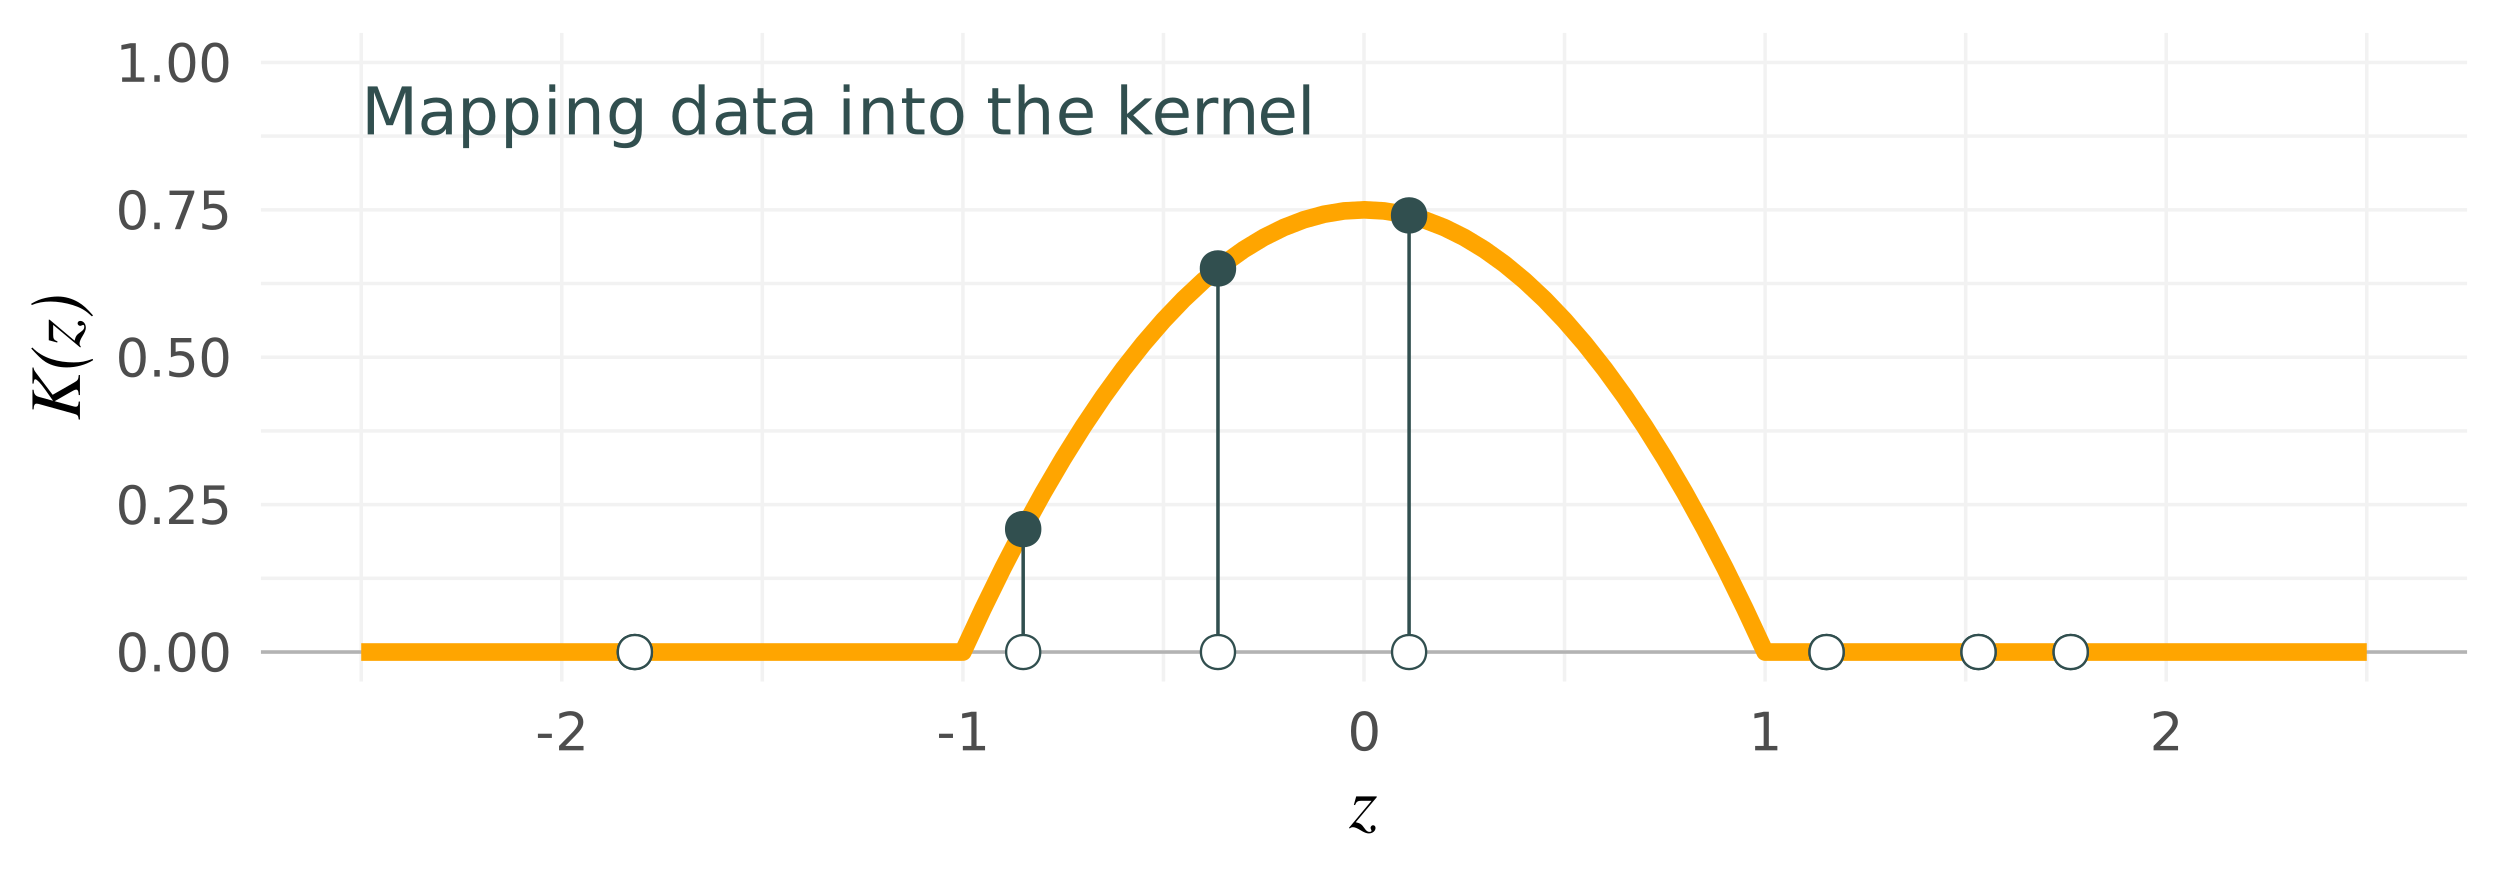 <?xml version="1.0" encoding="UTF-8"?>
<svg xmlns="http://www.w3.org/2000/svg" xmlns:xlink="http://www.w3.org/1999/xlink" width="756" height="266" viewBox="0 0 756 266">
<defs>
<g>
<g id="glyph-0-0">
<path d="M 1 3.516 L 1 -14.047 L 10.953 -14.047 L 10.953 3.516 Z M 2.109 2.406 L 9.844 2.406 L 9.844 -12.922 L 2.109 -12.922 Z M 2.109 2.406 "/>
</g>
<g id="glyph-0-1">
<path d="M 1.953 -14.516 L 4.891 -14.516 L 8.594 -4.641 L 12.312 -14.516 L 15.25 -14.516 L 15.25 0 L 13.328 0 L 13.328 -12.75 L 9.578 -2.797 L 7.609 -2.797 L 3.859 -12.75 L 3.859 0 L 1.953 0 Z M 1.953 -14.516 "/>
</g>
<g id="glyph-0-2">
<path d="M 6.828 -5.484 C 5.379 -5.484 4.375 -5.316 3.812 -4.984 C 3.258 -4.648 2.984 -4.082 2.984 -3.281 C 2.984 -2.645 3.191 -2.141 3.609 -1.766 C 4.023 -1.398 4.598 -1.219 5.328 -1.219 C 6.316 -1.219 7.109 -1.566 7.703 -2.266 C 8.305 -2.973 8.609 -3.91 8.609 -5.078 L 8.609 -5.484 Z M 10.406 -6.219 L 10.406 0 L 8.609 0 L 8.609 -1.656 C 8.203 -0.988 7.691 -0.5 7.078 -0.188 C 6.473 0.125 5.727 0.281 4.844 0.281 C 3.727 0.281 2.844 -0.031 2.188 -0.656 C 1.531 -1.281 1.203 -2.117 1.203 -3.172 C 1.203 -4.398 1.609 -5.32 2.422 -5.938 C 3.242 -6.562 4.469 -6.875 6.094 -6.875 L 8.609 -6.875 L 8.609 -7.047 C 8.609 -7.867 8.336 -8.504 7.797 -8.953 C 7.254 -9.41 6.492 -9.641 5.516 -9.641 C 4.891 -9.641 4.281 -9.562 3.688 -9.406 C 3.102 -9.258 2.539 -9.039 2 -8.75 L 2 -10.406 C 2.656 -10.656 3.289 -10.844 3.906 -10.969 C 4.52 -11.094 5.117 -11.156 5.703 -11.156 C 7.273 -11.156 8.453 -10.742 9.234 -9.922 C 10.016 -9.109 10.406 -7.875 10.406 -6.219 Z M 10.406 -6.219 "/>
</g>
<g id="glyph-0-3">
<path d="M 3.609 -1.641 L 3.609 4.141 L 1.812 4.141 L 1.812 -10.891 L 3.609 -10.891 L 3.609 -9.234 C 3.984 -9.891 4.457 -10.375 5.031 -10.688 C 5.602 -11 6.289 -11.156 7.094 -11.156 C 8.414 -11.156 9.488 -10.629 10.312 -9.578 C 11.145 -8.523 11.562 -7.145 11.562 -5.438 C 11.562 -3.727 11.145 -2.348 10.312 -1.297 C 9.488 -0.242 8.414 0.281 7.094 0.281 C 6.289 0.281 5.602 0.125 5.031 -0.188 C 4.457 -0.5 3.984 -0.984 3.609 -1.641 Z M 9.703 -5.438 C 9.703 -6.75 9.43 -7.781 8.891 -8.531 C 8.348 -9.281 7.602 -9.656 6.656 -9.656 C 5.707 -9.656 4.961 -9.281 4.422 -8.531 C 3.879 -7.781 3.609 -6.75 3.609 -5.438 C 3.609 -4.125 3.879 -3.094 4.422 -2.344 C 4.961 -1.594 5.707 -1.219 6.656 -1.219 C 7.602 -1.219 8.348 -1.594 8.891 -2.344 C 9.43 -3.094 9.703 -4.125 9.703 -5.438 Z M 9.703 -5.438 "/>
</g>
<g id="glyph-0-4">
<path d="M 1.875 -10.891 L 3.672 -10.891 L 3.672 0 L 1.875 0 Z M 1.875 -15.141 L 3.672 -15.141 L 3.672 -12.875 L 1.875 -12.875 Z M 1.875 -15.141 "/>
</g>
<g id="glyph-0-5">
<path d="M 10.938 -6.578 L 10.938 0 L 9.141 0 L 9.141 -6.516 C 9.141 -7.547 8.938 -8.316 8.531 -8.828 C 8.133 -9.336 7.535 -9.594 6.734 -9.594 C 5.766 -9.594 5 -9.285 4.438 -8.672 C 3.883 -8.055 3.609 -7.219 3.609 -6.156 L 3.609 0 L 1.812 0 L 1.812 -10.891 L 3.609 -10.891 L 3.609 -9.203 C 4.035 -9.859 4.535 -10.348 5.109 -10.672 C 5.691 -10.992 6.363 -11.156 7.125 -11.156 C 8.375 -11.156 9.32 -10.766 9.969 -9.984 C 10.613 -9.211 10.938 -8.078 10.938 -6.578 Z M 10.938 -6.578 "/>
</g>
<g id="glyph-0-6">
<path d="M 9.047 -5.578 C 9.047 -6.867 8.773 -7.867 8.234 -8.578 C 7.703 -9.297 6.953 -9.656 5.984 -9.656 C 5.023 -9.656 4.281 -9.297 3.75 -8.578 C 3.219 -7.867 2.953 -6.867 2.953 -5.578 C 2.953 -4.285 3.219 -3.281 3.75 -2.562 C 4.281 -1.852 5.023 -1.5 5.984 -1.5 C 6.953 -1.5 7.703 -1.852 8.234 -2.562 C 8.773 -3.281 9.047 -4.285 9.047 -5.578 Z M 10.844 -1.359 C 10.844 0.504 10.426 1.883 9.594 2.781 C 8.77 3.688 7.508 4.141 5.812 4.141 C 5.188 4.141 4.594 4.094 4.031 4 C 3.477 3.906 2.938 3.758 2.406 3.562 L 2.406 1.828 C 2.938 2.109 3.457 2.316 3.969 2.453 C 4.477 2.598 5 2.672 5.531 2.672 C 6.707 2.672 7.586 2.363 8.172 1.75 C 8.754 1.133 9.047 0.207 9.047 -1.031 L 9.047 -1.922 C 8.672 -1.273 8.195 -0.789 7.625 -0.469 C 7.051 -0.156 6.359 0 5.547 0 C 4.211 0 3.133 -0.504 2.312 -1.516 C 1.5 -2.535 1.094 -3.891 1.094 -5.578 C 1.094 -7.266 1.5 -8.613 2.312 -9.625 C 3.133 -10.645 4.211 -11.156 5.547 -11.156 C 6.359 -11.156 7.051 -10.992 7.625 -10.672 C 8.195 -10.359 8.672 -9.879 9.047 -9.234 L 9.047 -10.891 L 10.844 -10.891 Z M 10.844 -1.359 "/>
</g>
<g id="glyph-0-7">
</g>
<g id="glyph-0-8">
<path d="M 9.047 -9.234 L 9.047 -15.141 L 10.844 -15.141 L 10.844 0 L 9.047 0 L 9.047 -1.641 C 8.672 -0.984 8.195 -0.5 7.625 -0.188 C 7.051 0.125 6.359 0.281 5.547 0.281 C 4.234 0.281 3.16 -0.242 2.328 -1.297 C 1.504 -2.348 1.094 -3.727 1.094 -5.438 C 1.094 -7.145 1.504 -8.523 2.328 -9.578 C 3.16 -10.629 4.234 -11.156 5.547 -11.156 C 6.359 -11.156 7.051 -11 7.625 -10.688 C 8.195 -10.375 8.672 -9.891 9.047 -9.234 Z M 2.953 -5.438 C 2.953 -4.125 3.223 -3.094 3.766 -2.344 C 4.305 -1.594 5.047 -1.219 5.984 -1.219 C 6.93 -1.219 7.676 -1.594 8.219 -2.344 C 8.77 -3.094 9.047 -4.125 9.047 -5.438 C 9.047 -6.75 8.77 -7.781 8.219 -8.531 C 7.676 -9.281 6.93 -9.656 5.984 -9.656 C 5.047 -9.656 4.305 -9.281 3.766 -8.531 C 3.223 -7.781 2.953 -6.75 2.953 -5.438 Z M 2.953 -5.438 "/>
</g>
<g id="glyph-0-9">
<path d="M 3.641 -13.984 L 3.641 -10.891 L 7.328 -10.891 L 7.328 -9.5 L 3.641 -9.5 L 3.641 -3.594 C 3.641 -2.695 3.758 -2.125 4 -1.875 C 4.25 -1.625 4.75 -1.5 5.5 -1.5 L 7.328 -1.5 L 7.328 0 L 5.5 0 C 4.113 0 3.156 -0.254 2.625 -0.766 C 2.102 -1.285 1.844 -2.227 1.844 -3.594 L 1.844 -9.5 L 0.531 -9.5 L 0.531 -10.891 L 1.844 -10.891 L 1.844 -13.984 Z M 3.641 -13.984 "/>
</g>
<g id="glyph-0-10">
<path d="M 6.094 -9.641 C 5.133 -9.641 4.375 -9.266 3.812 -8.516 C 3.258 -7.766 2.984 -6.738 2.984 -5.438 C 2.984 -4.133 3.258 -3.109 3.812 -2.359 C 4.375 -1.609 5.133 -1.234 6.094 -1.234 C 7.051 -1.234 7.805 -1.609 8.359 -2.359 C 8.922 -3.109 9.203 -4.133 9.203 -5.438 C 9.203 -6.727 8.922 -7.75 8.359 -8.5 C 7.805 -9.258 7.051 -9.641 6.094 -9.641 Z M 6.094 -11.156 C 7.656 -11.156 8.879 -10.648 9.766 -9.641 C 10.648 -8.629 11.094 -7.227 11.094 -5.438 C 11.094 -3.656 10.648 -2.254 9.766 -1.234 C 8.879 -0.223 7.656 0.281 6.094 0.281 C 4.531 0.281 3.305 -0.223 2.422 -1.234 C 1.535 -2.254 1.094 -3.656 1.094 -5.438 C 1.094 -7.227 1.535 -8.629 2.422 -9.641 C 3.305 -10.648 4.531 -11.156 6.094 -11.156 Z M 6.094 -11.156 "/>
</g>
<g id="glyph-0-11">
<path d="M 10.938 -6.578 L 10.938 0 L 9.141 0 L 9.141 -6.516 C 9.141 -7.547 8.938 -8.316 8.531 -8.828 C 8.133 -9.336 7.535 -9.594 6.734 -9.594 C 5.766 -9.594 5 -9.285 4.438 -8.672 C 3.883 -8.055 3.609 -7.219 3.609 -6.156 L 3.609 0 L 1.812 0 L 1.812 -15.141 L 3.609 -15.141 L 3.609 -9.203 C 4.035 -9.859 4.535 -10.348 5.109 -10.672 C 5.691 -10.992 6.363 -11.156 7.125 -11.156 C 8.375 -11.156 9.32 -10.766 9.969 -9.984 C 10.613 -9.211 10.938 -8.078 10.938 -6.578 Z M 10.938 -6.578 "/>
</g>
<g id="glyph-0-12">
<path d="M 11.203 -5.891 L 11.203 -5.016 L 2.969 -5.016 C 3.039 -3.785 3.41 -2.848 4.078 -2.203 C 4.742 -1.555 5.672 -1.234 6.859 -1.234 C 7.547 -1.234 8.211 -1.316 8.859 -1.484 C 9.504 -1.648 10.145 -1.906 10.781 -2.25 L 10.781 -0.547 C 10.133 -0.273 9.473 -0.07 8.797 0.062 C 8.129 0.207 7.445 0.281 6.75 0.281 C 5.008 0.281 3.629 -0.223 2.609 -1.234 C 1.598 -2.242 1.094 -3.613 1.094 -5.344 C 1.094 -7.125 1.57 -8.535 2.531 -9.578 C 3.5 -10.629 4.801 -11.156 6.438 -11.156 C 7.906 -11.156 9.066 -10.68 9.922 -9.734 C 10.773 -8.797 11.203 -7.516 11.203 -5.891 Z M 9.406 -6.422 C 9.395 -7.398 9.117 -8.18 8.578 -8.766 C 8.047 -9.348 7.336 -9.641 6.453 -9.641 C 5.461 -9.641 4.664 -9.359 4.062 -8.797 C 3.457 -8.234 3.113 -7.438 3.031 -6.406 Z M 9.406 -6.422 "/>
</g>
<g id="glyph-0-13">
<path d="M 1.812 -15.141 L 3.609 -15.141 L 3.609 -6.203 L 8.953 -10.891 L 11.234 -10.891 L 5.453 -5.797 L 11.484 0 L 9.141 0 L 3.609 -5.328 L 3.609 0 L 1.812 0 Z M 1.812 -15.141 "/>
</g>
<g id="glyph-0-14">
<path d="M 8.188 -9.219 C 7.988 -9.332 7.77 -9.414 7.531 -9.469 C 7.289 -9.531 7.031 -9.562 6.75 -9.562 C 5.738 -9.562 4.961 -9.234 4.422 -8.578 C 3.879 -7.922 3.609 -6.973 3.609 -5.734 L 3.609 0 L 1.812 0 L 1.812 -10.891 L 3.609 -10.891 L 3.609 -9.203 C 3.984 -9.859 4.473 -10.348 5.078 -10.672 C 5.68 -10.992 6.414 -11.156 7.281 -11.156 C 7.406 -11.156 7.539 -11.145 7.688 -11.125 C 7.832 -11.113 8 -11.094 8.188 -11.062 Z M 8.188 -9.219 "/>
</g>
<g id="glyph-0-15">
<path d="M 1.875 -15.141 L 3.672 -15.141 L 3.672 0 L 1.875 0 Z M 1.875 -15.141 "/>
</g>
<g id="glyph-1-0">
<path d="M 0.797 2.828 L 0.797 -11.281 L 8.797 -11.281 L 8.797 2.828 Z M 1.703 1.938 L 7.906 1.938 L 7.906 -10.391 L 1.703 -10.391 Z M 1.703 1.938 "/>
</g>
<g id="glyph-1-1">
<path d="M 5.094 -10.625 C 4.281 -10.625 3.664 -10.223 3.25 -9.422 C 2.844 -8.629 2.641 -7.43 2.641 -5.828 C 2.641 -4.223 2.844 -3.02 3.25 -2.219 C 3.664 -1.426 4.281 -1.031 5.094 -1.031 C 5.906 -1.031 6.516 -1.426 6.922 -2.219 C 7.336 -3.02 7.547 -4.223 7.547 -5.828 C 7.547 -7.43 7.336 -8.629 6.922 -9.422 C 6.516 -10.223 5.906 -10.625 5.094 -10.625 Z M 5.094 -11.875 C 6.395 -11.875 7.391 -11.359 8.078 -10.328 C 8.773 -9.297 9.125 -7.797 9.125 -5.828 C 9.125 -3.859 8.773 -2.352 8.078 -1.312 C 7.391 -0.281 6.395 0.234 5.094 0.234 C 3.781 0.234 2.781 -0.281 2.094 -1.312 C 1.406 -2.352 1.062 -3.859 1.062 -5.828 C 1.062 -7.797 1.406 -9.297 2.094 -10.328 C 2.781 -11.359 3.781 -11.875 5.094 -11.875 Z M 5.094 -11.875 "/>
</g>
<g id="glyph-1-2">
<path d="M 1.719 -1.984 L 3.359 -1.984 L 3.359 0 L 1.719 0 Z M 1.719 -1.984 "/>
</g>
<g id="glyph-1-3">
<path d="M 3.078 -1.328 L 8.578 -1.328 L 8.578 0 L 1.172 0 L 1.172 -1.328 C 1.773 -1.953 2.594 -2.785 3.625 -3.828 C 4.656 -4.867 5.305 -5.539 5.578 -5.844 C 6.078 -6.414 6.426 -6.895 6.625 -7.281 C 6.832 -7.676 6.938 -8.066 6.938 -8.453 C 6.938 -9.066 6.719 -9.566 6.281 -9.953 C 5.844 -10.348 5.273 -10.547 4.578 -10.547 C 4.086 -10.547 3.566 -10.457 3.016 -10.281 C 2.461 -10.113 1.875 -9.859 1.25 -9.516 L 1.25 -11.109 C 1.883 -11.359 2.477 -11.547 3.031 -11.672 C 3.582 -11.805 4.086 -11.875 4.547 -11.875 C 5.754 -11.875 6.719 -11.57 7.438 -10.969 C 8.156 -10.363 8.516 -9.555 8.516 -8.547 C 8.516 -8.066 8.426 -7.613 8.25 -7.188 C 8.07 -6.758 7.742 -6.254 7.266 -5.672 C 7.141 -5.516 6.727 -5.078 6.031 -4.359 C 5.332 -3.641 4.348 -2.629 3.078 -1.328 Z M 3.078 -1.328 "/>
</g>
<g id="glyph-1-4">
<path d="M 1.734 -11.672 L 7.922 -11.672 L 7.922 -10.344 L 3.172 -10.344 L 3.172 -7.484 C 3.398 -7.555 3.629 -7.613 3.859 -7.656 C 4.086 -7.695 4.316 -7.719 4.547 -7.719 C 5.848 -7.719 6.879 -7.359 7.641 -6.641 C 8.398 -5.93 8.781 -4.969 8.781 -3.75 C 8.781 -2.488 8.391 -1.508 7.609 -0.812 C 6.828 -0.113 5.727 0.234 4.312 0.234 C 3.82 0.234 3.32 0.188 2.812 0.094 C 2.301 0.008 1.773 -0.113 1.234 -0.281 L 1.234 -1.859 C 1.703 -1.609 2.188 -1.422 2.688 -1.297 C 3.188 -1.172 3.719 -1.109 4.281 -1.109 C 5.176 -1.109 5.883 -1.344 6.406 -1.812 C 6.938 -2.289 7.203 -2.938 7.203 -3.75 C 7.203 -4.562 6.938 -5.203 6.406 -5.672 C 5.883 -6.148 5.176 -6.391 4.281 -6.391 C 3.852 -6.391 3.43 -6.344 3.016 -6.25 C 2.598 -6.156 2.172 -6.008 1.734 -5.812 Z M 1.734 -11.672 "/>
</g>
<g id="glyph-1-5">
<path d="M 1.312 -11.672 L 8.812 -11.672 L 8.812 -11 L 4.578 0 L 2.938 0 L 6.922 -10.344 L 1.312 -10.344 Z M 1.312 -11.672 "/>
</g>
<g id="glyph-1-6">
<path d="M 1.984 -1.328 L 4.562 -1.328 L 4.562 -10.234 L 1.766 -9.672 L 1.766 -11.109 L 4.547 -11.672 L 6.125 -11.672 L 6.125 -1.328 L 8.703 -1.328 L 8.703 0 L 1.984 0 Z M 1.984 -1.328 "/>
</g>
<g id="glyph-1-7">
<path d="M 0.781 -5.031 L 5 -5.031 L 5 -3.75 L 0.781 -3.75 Z M 0.781 -5.031 "/>
</g>
<g id="glyph-2-0">
</g>
<g id="glyph-2-1">
<path d="M 8.359 -9.172 L 8.359 -9.422 L 2.141 -9.422 L 1.438 -6.859 L 1.781 -6.781 C 2.219 -7.891 2.641 -8.094 3.781 -8.094 L 6.781 -8.094 L -0.047 0.094 L 0.156 0.281 C 0.5 0 0.797 -0.109 1.141 -0.109 C 1.719 -0.109 2.422 0.172 3.453 0.812 C 4.547 1.5 5.297 1.781 5.938 1.781 C 7.172 1.781 7.984 0.984 7.984 0.109 C 7.984 -0.375 7.672 -0.703 7.219 -0.703 C 6.859 -0.703 6.516 -0.328 6.484 0.047 C 6.484 0.219 6.531 0.391 6.672 0.656 C 6.734 0.797 6.781 0.906 6.781 0.984 C 6.781 1.188 6.531 1.312 6.188 1.312 C 5.625 1.312 5.219 1.062 4.641 0.219 C 3.766 -1.078 3.281 -1.312 2 -1.609 Z M 8.359 -9.172 "/>
</g>
<g id="glyph-3-0">
</g>
<g id="glyph-3-1">
<path d="M -14.359 -15.891 L -14.359 -11.016 L -14.016 -11.016 L -13.953 -11.547 C -13.875 -12.078 -13.766 -12.344 -13.531 -12.344 C -13 -12.344 -11.906 -11.156 -10.516 -9.203 L -8.125 -5.828 L -12.391 -7 C -13.625 -7.328 -13.922 -8.031 -14.016 -9.172 L -14.359 -9.172 L -14.359 -3.234 L -14.016 -3.234 C -13.953 -4.594 -13.656 -4.969 -13.062 -4.969 C -12.719 -4.969 -12.25 -4.812 -11.703 -4.656 L -1.906 -1.938 C -0.75 -1.609 -0.5 -1.469 -0.359 -0.156 L 0 -0.156 L 0 -5.594 L -0.359 -5.594 C -0.469 -4.375 -0.641 -4.031 -1.312 -4.031 C -1.562 -4.031 -1.828 -4.094 -2.438 -4.266 L -7.656 -5.703 L -2.922 -8.406 C -2.219 -8.797 -1.578 -9.219 -1.125 -9.219 C -0.75 -9.219 -0.484 -8.891 -0.422 -8.203 L -0.359 -7.562 L 0 -7.562 L 0 -13.625 L -0.359 -13.625 C -0.484 -12.234 -0.609 -12.016 -1.797 -11.328 L -8.25 -7.641 L -13.203 -14.188 C -13.688 -14.828 -14.016 -15.328 -14.016 -15.891 Z M -14.359 -15.891 "/>
</g>
<g id="glyph-3-2">
<path d="M -14.719 -6.641 C -12.875 -4.625 -11.719 -3.406 -10.344 -2.547 C -8.469 -1.406 -6.219 -0.922 -3.953 -0.922 C -1.141 -0.922 1.719 -1.688 3.984 -3.109 L 3.844 -3.5 C 1.609 -2.688 0.266 -2.438 -1.875 -2.438 C -6.359 -2.438 -11.219 -3.594 -14.391 -6.938 Z M -14.719 -6.641 "/>
</g>
<g id="glyph-3-3">
<path d="M -9.172 -8.359 L -9.422 -8.359 L -9.422 -2.141 L -6.859 -1.438 L -6.781 -1.781 C -7.891 -2.219 -8.094 -2.641 -8.094 -3.781 L -8.094 -6.781 L 0.094 0.047 L 0.281 -0.156 C 0 -0.5 -0.109 -0.797 -0.109 -1.141 C -0.109 -1.719 0.172 -2.422 0.812 -3.453 C 1.5 -4.547 1.781 -5.297 1.781 -5.938 C 1.781 -7.172 0.984 -7.984 0.109 -7.984 C -0.375 -7.984 -0.703 -7.672 -0.703 -7.219 C -0.703 -6.859 -0.328 -6.516 0.047 -6.484 C 0.219 -6.484 0.391 -6.531 0.656 -6.672 C 0.797 -6.734 0.906 -6.781 0.984 -6.781 C 1.188 -6.781 1.312 -6.531 1.312 -6.188 C 1.312 -5.625 1.062 -5.219 0.219 -4.641 C -1.078 -3.766 -1.312 -3.281 -1.609 -2 Z M -9.172 -8.359 "/>
</g>
<g id="glyph-3-4">
<path d="M -14.609 -3.766 C -12.828 -4.516 -11.047 -4.844 -8.844 -4.844 C -6.781 -4.844 -4.25 -4.438 -2.141 -3.766 C 0.203 -3.016 1.672 -2.203 3.625 -0.359 L 3.953 -0.641 C 2.219 -2.641 0.984 -3.781 -0.484 -4.641 C -2.375 -5.734 -4.469 -6.359 -6.688 -6.359 C -7.875 -6.359 -9.156 -6.203 -10.391 -5.938 C -12.016 -5.562 -12.875 -5.219 -14.719 -4.188 Z M -14.609 -3.766 "/>
</g>
</g>
<clipPath id="clip-0">
<path clip-rule="nonzero" d="M 78.91 174 L 746.039 174 L 746.039 176 L 78.91 176 Z M 78.91 174 "/>
</clipPath>
<clipPath id="clip-1">
<path clip-rule="nonzero" d="M 78.91 129 L 746.039 129 L 746.039 131 L 78.91 131 Z M 78.91 129 "/>
</clipPath>
<clipPath id="clip-2">
<path clip-rule="nonzero" d="M 78.91 85 L 746.039 85 L 746.039 87 L 78.91 87 Z M 78.91 85 "/>
</clipPath>
<clipPath id="clip-3">
<path clip-rule="nonzero" d="M 78.91 40 L 746.039 40 L 746.039 42 L 78.91 42 Z M 78.91 40 "/>
</clipPath>
<clipPath id="clip-4">
<path clip-rule="nonzero" d="M 108 9.961 L 110 9.961 L 110 206.09 L 108 206.09 Z M 108 9.961 "/>
</clipPath>
<clipPath id="clip-5">
<path clip-rule="nonzero" d="M 229 9.961 L 232 9.961 L 232 206.09 L 229 206.09 Z M 229 9.961 "/>
</clipPath>
<clipPath id="clip-6">
<path clip-rule="nonzero" d="M 351 9.961 L 353 9.961 L 353 206.09 L 351 206.09 Z M 351 9.961 "/>
</clipPath>
<clipPath id="clip-7">
<path clip-rule="nonzero" d="M 472 9.961 L 474 9.961 L 474 206.09 L 472 206.09 Z M 472 9.961 "/>
</clipPath>
<clipPath id="clip-8">
<path clip-rule="nonzero" d="M 593 9.961 L 595 9.961 L 595 206.09 L 593 206.09 Z M 593 9.961 "/>
</clipPath>
<clipPath id="clip-9">
<path clip-rule="nonzero" d="M 715 9.961 L 717 9.961 L 717 206.09 L 715 206.09 Z M 715 9.961 "/>
</clipPath>
<clipPath id="clip-10">
<path clip-rule="nonzero" d="M 78.91 196 L 746.039 196 L 746.039 198 L 78.91 198 Z M 78.91 196 "/>
</clipPath>
<clipPath id="clip-11">
<path clip-rule="nonzero" d="M 78.91 152 L 746.039 152 L 746.039 154 L 78.91 154 Z M 78.91 152 "/>
</clipPath>
<clipPath id="clip-12">
<path clip-rule="nonzero" d="M 78.91 107 L 746.039 107 L 746.039 109 L 78.91 109 Z M 78.91 107 "/>
</clipPath>
<clipPath id="clip-13">
<path clip-rule="nonzero" d="M 78.91 62 L 746.039 62 L 746.039 64 L 78.91 64 Z M 78.91 62 "/>
</clipPath>
<clipPath id="clip-14">
<path clip-rule="nonzero" d="M 78.91 18 L 746.039 18 L 746.039 20 L 78.91 20 Z M 78.91 18 "/>
</clipPath>
<clipPath id="clip-15">
<path clip-rule="nonzero" d="M 169 9.961 L 171 9.961 L 171 206.09 L 169 206.09 Z M 169 9.961 "/>
</clipPath>
<clipPath id="clip-16">
<path clip-rule="nonzero" d="M 290 9.961 L 292 9.961 L 292 206.09 L 290 206.09 Z M 290 9.961 "/>
</clipPath>
<clipPath id="clip-17">
<path clip-rule="nonzero" d="M 411 9.961 L 414 9.961 L 414 206.09 L 411 206.09 Z M 411 9.961 "/>
</clipPath>
<clipPath id="clip-18">
<path clip-rule="nonzero" d="M 533 9.961 L 535 9.961 L 535 206.09 L 533 206.09 Z M 533 9.961 "/>
</clipPath>
<clipPath id="clip-19">
<path clip-rule="nonzero" d="M 654 9.961 L 656 9.961 L 656 206.09 L 654 206.09 Z M 654 9.961 "/>
</clipPath>
<clipPath id="clip-20">
<path clip-rule="nonzero" d="M 78.91 196 L 746.039 196 L 746.039 198 L 78.91 198 Z M 78.91 196 "/>
</clipPath>
</defs>
<rect x="-75.6" y="-26.6" width="907.2" height="319.2" fill="rgb(100%, 100%, 100%)" fill-opacity="1"/>
<g clip-path="url(#clip-0)">
<path fill="none" stroke-width="1.067" stroke-linecap="butt" stroke-linejoin="round" stroke="rgb(94.902%, 94.902%, 94.902%)" stroke-opacity="1" stroke-miterlimit="10" d="M 78.91 174.887 L 746.039 174.887 "/>
</g>
<g clip-path="url(#clip-1)">
<path fill="none" stroke-width="1.067" stroke-linecap="butt" stroke-linejoin="round" stroke="rgb(94.902%, 94.902%, 94.902%)" stroke-opacity="1" stroke-miterlimit="10" d="M 78.91 130.312 L 746.039 130.312 "/>
</g>
<g clip-path="url(#clip-2)">
<path fill="none" stroke-width="1.067" stroke-linecap="butt" stroke-linejoin="round" stroke="rgb(94.902%, 94.902%, 94.902%)" stroke-opacity="1" stroke-miterlimit="10" d="M 78.91 85.738 L 746.039 85.738 "/>
</g>
<g clip-path="url(#clip-3)">
<path fill="none" stroke-width="1.067" stroke-linecap="butt" stroke-linejoin="round" stroke="rgb(94.902%, 94.902%, 94.902%)" stroke-opacity="1" stroke-miterlimit="10" d="M 78.91 41.164 L 746.039 41.164 "/>
</g>
<g clip-path="url(#clip-4)">
<path fill="none" stroke-width="1.067" stroke-linecap="butt" stroke-linejoin="round" stroke="rgb(94.902%, 94.902%, 94.902%)" stroke-opacity="1" stroke-miterlimit="10" d="M 109.234 206.09 L 109.234 9.961 "/>
</g>
<g clip-path="url(#clip-5)">
<path fill="none" stroke-width="1.067" stroke-linecap="butt" stroke-linejoin="round" stroke="rgb(94.902%, 94.902%, 94.902%)" stroke-opacity="1" stroke-miterlimit="10" d="M 230.531 206.09 L 230.531 9.961 "/>
</g>
<g clip-path="url(#clip-6)">
<path fill="none" stroke-width="1.067" stroke-linecap="butt" stroke-linejoin="round" stroke="rgb(94.902%, 94.902%, 94.902%)" stroke-opacity="1" stroke-miterlimit="10" d="M 351.824 206.09 L 351.824 9.961 "/>
</g>
<g clip-path="url(#clip-7)">
<path fill="none" stroke-width="1.067" stroke-linecap="butt" stroke-linejoin="round" stroke="rgb(94.902%, 94.902%, 94.902%)" stroke-opacity="1" stroke-miterlimit="10" d="M 473.121 206.09 L 473.121 9.961 "/>
</g>
<g clip-path="url(#clip-8)">
<path fill="none" stroke-width="1.067" stroke-linecap="butt" stroke-linejoin="round" stroke="rgb(94.902%, 94.902%, 94.902%)" stroke-opacity="1" stroke-miterlimit="10" d="M 594.418 206.09 L 594.418 9.961 "/>
</g>
<g clip-path="url(#clip-9)">
<path fill="none" stroke-width="1.067" stroke-linecap="butt" stroke-linejoin="round" stroke="rgb(94.902%, 94.902%, 94.902%)" stroke-opacity="1" stroke-miterlimit="10" d="M 715.715 206.09 L 715.715 9.961 "/>
</g>
<g clip-path="url(#clip-10)">
<path fill="none" stroke-width="1.067" stroke-linecap="butt" stroke-linejoin="round" stroke="rgb(94.902%, 94.902%, 94.902%)" stroke-opacity="1" stroke-miterlimit="10" d="M 78.91 197.176 L 746.039 197.176 "/>
</g>
<g clip-path="url(#clip-11)">
<path fill="none" stroke-width="1.067" stroke-linecap="butt" stroke-linejoin="round" stroke="rgb(94.902%, 94.902%, 94.902%)" stroke-opacity="1" stroke-miterlimit="10" d="M 78.91 152.602 L 746.039 152.602 "/>
</g>
<g clip-path="url(#clip-12)">
<path fill="none" stroke-width="1.067" stroke-linecap="butt" stroke-linejoin="round" stroke="rgb(94.902%, 94.902%, 94.902%)" stroke-opacity="1" stroke-miterlimit="10" d="M 78.91 108.027 L 746.039 108.027 "/>
</g>
<g clip-path="url(#clip-13)">
<path fill="none" stroke-width="1.067" stroke-linecap="butt" stroke-linejoin="round" stroke="rgb(94.902%, 94.902%, 94.902%)" stroke-opacity="1" stroke-miterlimit="10" d="M 78.91 63.453 L 746.039 63.453 "/>
</g>
<g clip-path="url(#clip-14)">
<path fill="none" stroke-width="1.067" stroke-linecap="butt" stroke-linejoin="round" stroke="rgb(94.902%, 94.902%, 94.902%)" stroke-opacity="1" stroke-miterlimit="10" d="M 78.91 18.879 L 746.039 18.879 "/>
</g>
<g clip-path="url(#clip-15)">
<path fill="none" stroke-width="1.067" stroke-linecap="butt" stroke-linejoin="round" stroke="rgb(94.902%, 94.902%, 94.902%)" stroke-opacity="1" stroke-miterlimit="10" d="M 169.883 206.09 L 169.883 9.961 "/>
</g>
<g clip-path="url(#clip-16)">
<path fill="none" stroke-width="1.067" stroke-linecap="butt" stroke-linejoin="round" stroke="rgb(94.902%, 94.902%, 94.902%)" stroke-opacity="1" stroke-miterlimit="10" d="M 291.18 206.09 L 291.18 9.961 "/>
</g>
<g clip-path="url(#clip-17)">
<path fill="none" stroke-width="1.067" stroke-linecap="butt" stroke-linejoin="round" stroke="rgb(94.902%, 94.902%, 94.902%)" stroke-opacity="1" stroke-miterlimit="10" d="M 412.473 206.09 L 412.473 9.961 "/>
</g>
<g clip-path="url(#clip-18)">
<path fill="none" stroke-width="1.067" stroke-linecap="butt" stroke-linejoin="round" stroke="rgb(94.902%, 94.902%, 94.902%)" stroke-opacity="1" stroke-miterlimit="10" d="M 533.77 206.09 L 533.77 9.961 "/>
</g>
<g clip-path="url(#clip-19)">
<path fill="none" stroke-width="1.067" stroke-linecap="butt" stroke-linejoin="round" stroke="rgb(94.902%, 94.902%, 94.902%)" stroke-opacity="1" stroke-miterlimit="10" d="M 655.066 206.09 L 655.066 9.961 "/>
</g>
<g clip-path="url(#clip-20)">
<path fill="none" stroke-width="1.067" stroke-linecap="butt" stroke-linejoin="round" stroke="rgb(70.196%, 70.196%, 70.196%)" stroke-opacity="1" stroke-miterlimit="10" d="M 78.91 197.176 L 746.039 197.176 "/>
</g>
<path fill="none" stroke-width="5.335" stroke-linecap="butt" stroke-linejoin="round" stroke="rgb(100%, 64.706%, 0%)" stroke-opacity="1" stroke-miterlimit="10" d="M 109.234 197.176 L 291.18 197.176 L 297.242 184.137 L 303.309 171.766 L 309.371 160.066 L 315.438 149.035 L 321.504 138.672 L 327.566 128.977 L 333.633 119.949 L 339.695 111.594 L 345.762 103.902 L 351.824 96.883 L 357.891 90.531 L 363.957 84.848 L 370.02 79.832 L 376.086 75.488 L 382.148 71.809 L 388.215 68.801 L 394.281 66.461 L 400.344 64.789 L 406.41 63.785 L 412.473 63.453 L 418.539 63.785 L 424.602 64.789 L 430.668 66.461 L 436.734 68.801 L 442.797 71.809 L 448.863 75.488 L 454.926 79.832 L 460.992 84.848 L 467.059 90.531 L 473.121 96.883 L 479.188 103.902 L 485.25 111.594 L 491.316 119.949 L 497.383 128.977 L 503.445 138.672 L 509.512 149.035 L 515.574 160.066 L 521.641 171.766 L 527.703 184.137 L 533.77 197.176 L 715.715 197.176 "/>
<path fill="none" stroke-width="1.067" stroke-linecap="butt" stroke-linejoin="round" stroke="rgb(19.216%, 30.98%, 30.98%)" stroke-opacity="1" stroke-miterlimit="10" d="M 309.41 197.176 L 309.41 159.996 "/>
<path fill="none" stroke-width="1.067" stroke-linecap="butt" stroke-linejoin="round" stroke="rgb(19.216%, 30.98%, 30.98%)" stroke-opacity="1" stroke-miterlimit="10" d="M 552.355 197.176 L 552.355 197.176 "/>
<path fill="none" stroke-width="1.067" stroke-linecap="butt" stroke-linejoin="round" stroke="rgb(19.216%, 30.98%, 30.98%)" stroke-opacity="1" stroke-miterlimit="10" d="M 368.312 197.176 L 368.312 81.18 "/>
<path fill="none" stroke-width="1.067" stroke-linecap="butt" stroke-linejoin="round" stroke="rgb(19.216%, 30.98%, 30.98%)" stroke-opacity="1" stroke-miterlimit="10" d="M 598.309 197.176 L 598.309 197.176 "/>
<path fill="none" stroke-width="1.067" stroke-linecap="butt" stroke-linejoin="round" stroke="rgb(19.216%, 30.98%, 30.98%)" stroke-opacity="1" stroke-miterlimit="10" d="M 626.18 197.176 L 626.18 197.176 "/>
<path fill="none" stroke-width="1.067" stroke-linecap="butt" stroke-linejoin="round" stroke="rgb(19.216%, 30.98%, 30.98%)" stroke-opacity="1" stroke-miterlimit="10" d="M 191.984 197.176 L 191.984 197.176 "/>
<path fill="none" stroke-width="1.067" stroke-linecap="butt" stroke-linejoin="round" stroke="rgb(19.216%, 30.98%, 30.98%)" stroke-opacity="1" stroke-miterlimit="10" d="M 426.109 197.176 L 426.109 65.141 "/>
<path fill-rule="nonzero" fill="rgb(19.216%, 30.98%, 30.98%)" fill-opacity="1" stroke-width="0.709" stroke-linecap="round" stroke-linejoin="round" stroke="rgb(19.216%, 30.98%, 30.98%)" stroke-opacity="1" stroke-miterlimit="10" d="M 314.566 159.996 C 314.566 166.871 304.254 166.871 304.254 159.996 C 304.254 153.121 314.566 153.121 314.566 159.996 "/>
<path fill-rule="nonzero" fill="rgb(19.216%, 30.98%, 30.98%)" fill-opacity="1" stroke-width="0.709" stroke-linecap="round" stroke-linejoin="round" stroke="rgb(19.216%, 30.98%, 30.98%)" stroke-opacity="1" stroke-miterlimit="10" d="M 557.512 197.176 C 557.512 204.051 547.199 204.051 547.199 197.176 C 547.199 190.301 557.512 190.301 557.512 197.176 "/>
<path fill-rule="nonzero" fill="rgb(19.216%, 30.98%, 30.98%)" fill-opacity="1" stroke-width="0.709" stroke-linecap="round" stroke-linejoin="round" stroke="rgb(19.216%, 30.98%, 30.98%)" stroke-opacity="1" stroke-miterlimit="10" d="M 373.465 81.18 C 373.465 88.055 363.156 88.055 363.156 81.18 C 363.156 74.305 373.465 74.305 373.465 81.18 "/>
<path fill-rule="nonzero" fill="rgb(19.216%, 30.98%, 30.98%)" fill-opacity="1" stroke-width="0.709" stroke-linecap="round" stroke-linejoin="round" stroke="rgb(19.216%, 30.98%, 30.98%)" stroke-opacity="1" stroke-miterlimit="10" d="M 603.465 197.176 C 603.465 204.051 593.152 204.051 593.152 197.176 C 593.152 190.301 603.465 190.301 603.465 197.176 "/>
<path fill-rule="nonzero" fill="rgb(19.216%, 30.98%, 30.98%)" fill-opacity="1" stroke-width="0.709" stroke-linecap="round" stroke-linejoin="round" stroke="rgb(19.216%, 30.98%, 30.98%)" stroke-opacity="1" stroke-miterlimit="10" d="M 631.336 197.176 C 631.336 204.051 621.027 204.051 621.027 197.176 C 621.027 190.301 631.336 190.301 631.336 197.176 "/>
<path fill-rule="nonzero" fill="rgb(19.216%, 30.98%, 30.98%)" fill-opacity="1" stroke-width="0.709" stroke-linecap="round" stroke-linejoin="round" stroke="rgb(19.216%, 30.98%, 30.98%)" stroke-opacity="1" stroke-miterlimit="10" d="M 197.141 197.176 C 197.141 204.051 186.828 204.051 186.828 197.176 C 186.828 190.301 197.141 190.301 197.141 197.176 "/>
<path fill-rule="nonzero" fill="rgb(19.216%, 30.98%, 30.98%)" fill-opacity="1" stroke-width="0.709" stroke-linecap="round" stroke-linejoin="round" stroke="rgb(19.216%, 30.98%, 30.98%)" stroke-opacity="1" stroke-miterlimit="10" d="M 431.266 65.141 C 431.266 72.016 420.953 72.016 420.953 65.141 C 420.953 58.27 431.266 58.27 431.266 65.141 "/>
<path fill-rule="nonzero" fill="rgb(100%, 100%, 100%)" fill-opacity="1" stroke-width="0.709" stroke-linecap="round" stroke-linejoin="round" stroke="rgb(19.216%, 30.98%, 30.98%)" stroke-opacity="1" stroke-miterlimit="10" d="M 314.566 197.176 C 314.566 204.051 304.254 204.051 304.254 197.176 C 304.254 190.301 314.566 190.301 314.566 197.176 "/>
<path fill-rule="nonzero" fill="rgb(100%, 100%, 100%)" fill-opacity="1" stroke-width="0.709" stroke-linecap="round" stroke-linejoin="round" stroke="rgb(19.216%, 30.98%, 30.98%)" stroke-opacity="1" stroke-miterlimit="10" d="M 557.512 197.176 C 557.512 204.051 547.199 204.051 547.199 197.176 C 547.199 190.301 557.512 190.301 557.512 197.176 "/>
<path fill-rule="nonzero" fill="rgb(100%, 100%, 100%)" fill-opacity="1" stroke-width="0.709" stroke-linecap="round" stroke-linejoin="round" stroke="rgb(19.216%, 30.98%, 30.98%)" stroke-opacity="1" stroke-miterlimit="10" d="M 373.465 197.176 C 373.465 204.051 363.156 204.051 363.156 197.176 C 363.156 190.301 373.465 190.301 373.465 197.176 "/>
<path fill-rule="nonzero" fill="rgb(100%, 100%, 100%)" fill-opacity="1" stroke-width="0.709" stroke-linecap="round" stroke-linejoin="round" stroke="rgb(19.216%, 30.98%, 30.98%)" stroke-opacity="1" stroke-miterlimit="10" d="M 603.465 197.176 C 603.465 204.051 593.152 204.051 593.152 197.176 C 593.152 190.301 603.465 190.301 603.465 197.176 "/>
<path fill-rule="nonzero" fill="rgb(100%, 100%, 100%)" fill-opacity="1" stroke-width="0.709" stroke-linecap="round" stroke-linejoin="round" stroke="rgb(19.216%, 30.98%, 30.98%)" stroke-opacity="1" stroke-miterlimit="10" d="M 631.336 197.176 C 631.336 204.051 621.027 204.051 621.027 197.176 C 621.027 190.301 631.336 190.301 631.336 197.176 "/>
<path fill-rule="nonzero" fill="rgb(100%, 100%, 100%)" fill-opacity="1" stroke-width="0.709" stroke-linecap="round" stroke-linejoin="round" stroke="rgb(19.216%, 30.98%, 30.98%)" stroke-opacity="1" stroke-miterlimit="10" d="M 197.141 197.176 C 197.141 204.051 186.828 204.051 186.828 197.176 C 186.828 190.301 197.141 190.301 197.141 197.176 "/>
<path fill-rule="nonzero" fill="rgb(100%, 100%, 100%)" fill-opacity="1" stroke-width="0.709" stroke-linecap="round" stroke-linejoin="round" stroke="rgb(19.216%, 30.98%, 30.98%)" stroke-opacity="1" stroke-miterlimit="10" d="M 431.266 197.176 C 431.266 204.051 420.953 204.051 420.953 197.176 C 420.953 190.301 431.266 190.301 431.266 197.176 "/>
<g fill="rgb(19.216%, 30.98%, 30.98%)" fill-opacity="1">
<use xlink:href="#glyph-0-1" x="109.234" y="40.651"/>
<use xlink:href="#glyph-0-2" x="126.234" y="40.651"/>
<use xlink:href="#glyph-0-3" x="138.234" y="40.651"/>
<use xlink:href="#glyph-0-3" x="151.234" y="40.651"/>
<use xlink:href="#glyph-0-4" x="164.234" y="40.651"/>
<use xlink:href="#glyph-0-5" x="170.234" y="40.651"/>
<use xlink:href="#glyph-0-6" x="183.234" y="40.651"/>
<use xlink:href="#glyph-0-7" x="196.234" y="40.651"/>
<use xlink:href="#glyph-0-8" x="202.234" y="40.651"/>
<use xlink:href="#glyph-0-2" x="215.234" y="40.651"/>
<use xlink:href="#glyph-0-9" x="227.234" y="40.651"/>
<use xlink:href="#glyph-0-2" x="235.234" y="40.651"/>
<use xlink:href="#glyph-0-7" x="247.234" y="40.651"/>
<use xlink:href="#glyph-0-4" x="253.234" y="40.651"/>
<use xlink:href="#glyph-0-5" x="259.234" y="40.651"/>
<use xlink:href="#glyph-0-9" x="272.234" y="40.651"/>
<use xlink:href="#glyph-0-10" x="280.234" y="40.651"/>
<use xlink:href="#glyph-0-7" x="292.234" y="40.651"/>
<use xlink:href="#glyph-0-9" x="298.234" y="40.651"/>
<use xlink:href="#glyph-0-11" x="306.234" y="40.651"/>
<use xlink:href="#glyph-0-12" x="319.234" y="40.651"/>
<use xlink:href="#glyph-0-7" x="331.234" y="40.651"/>
<use xlink:href="#glyph-0-13" x="337.234" y="40.651"/>
<use xlink:href="#glyph-0-12" x="348.234" y="40.651"/>
<use xlink:href="#glyph-0-14" x="360.234" y="40.651"/>
<use xlink:href="#glyph-0-5" x="368.234" y="40.651"/>
<use xlink:href="#glyph-0-12" x="380.234" y="40.651"/>
<use xlink:href="#glyph-0-15" x="392.234" y="40.651"/>
</g>
<g fill="rgb(30.196%, 30.196%, 30.196%)" fill-opacity="1">
<use xlink:href="#glyph-1-1" x="34.945" y="203.027"/>
<use xlink:href="#glyph-1-2" x="44.945" y="203.027"/>
<use xlink:href="#glyph-1-1" x="49.945" y="203.027"/>
<use xlink:href="#glyph-1-1" x="59.945" y="203.027"/>
</g>
<g fill="rgb(30.196%, 30.196%, 30.196%)" fill-opacity="1">
<use xlink:href="#glyph-1-1" x="34.945" y="158.453"/>
<use xlink:href="#glyph-1-2" x="44.945" y="158.453"/>
<use xlink:href="#glyph-1-3" x="49.945" y="158.453"/>
<use xlink:href="#glyph-1-4" x="59.945" y="158.453"/>
</g>
<g fill="rgb(30.196%, 30.196%, 30.196%)" fill-opacity="1">
<use xlink:href="#glyph-1-1" x="34.945" y="113.879"/>
<use xlink:href="#glyph-1-2" x="44.945" y="113.879"/>
<use xlink:href="#glyph-1-4" x="49.945" y="113.879"/>
<use xlink:href="#glyph-1-1" x="59.945" y="113.879"/>
</g>
<g fill="rgb(30.196%, 30.196%, 30.196%)" fill-opacity="1">
<use xlink:href="#glyph-1-1" x="34.945" y="69.305"/>
<use xlink:href="#glyph-1-2" x="44.945" y="69.305"/>
<use xlink:href="#glyph-1-5" x="49.945" y="69.305"/>
<use xlink:href="#glyph-1-4" x="59.945" y="69.305"/>
</g>
<g fill="rgb(30.196%, 30.196%, 30.196%)" fill-opacity="1">
<use xlink:href="#glyph-1-6" x="34.945" y="24.73"/>
<use xlink:href="#glyph-1-2" x="44.945" y="24.73"/>
<use xlink:href="#glyph-1-1" x="49.945" y="24.73"/>
<use xlink:href="#glyph-1-1" x="59.945" y="24.73"/>
</g>
<g fill="rgb(30.196%, 30.196%, 30.196%)" fill-opacity="1">
<use xlink:href="#glyph-1-7" x="161.883" y="226.906"/>
<use xlink:href="#glyph-1-3" x="167.883" y="226.906"/>
</g>
<g fill="rgb(30.196%, 30.196%, 30.196%)" fill-opacity="1">
<use xlink:href="#glyph-1-7" x="283.18" y="226.906"/>
<use xlink:href="#glyph-1-6" x="289.18" y="226.906"/>
</g>
<g fill="rgb(30.196%, 30.196%, 30.196%)" fill-opacity="1">
<use xlink:href="#glyph-1-1" x="407.473" y="226.906"/>
</g>
<g fill="rgb(30.196%, 30.196%, 30.196%)" fill-opacity="1">
<use xlink:href="#glyph-1-6" x="528.77" y="226.906"/>
</g>
<g fill="rgb(30.196%, 30.196%, 30.196%)" fill-opacity="1">
<use xlink:href="#glyph-1-3" x="650.066" y="226.906"/>
</g>
<g fill="rgb(0%, 0%, 0%)" fill-opacity="1">
<use xlink:href="#glyph-2-1" x="407.973" y="250.249"/>
</g>
<g fill="rgb(0%, 0%, 0%)" fill-opacity="1">
<use xlink:href="#glyph-3-1" x="24.171" y="127.027"/>
<use xlink:href="#glyph-3-2" x="24.171" y="112.027"/>
<use xlink:href="#glyph-3-3" x="24.171" y="105.027"/>
<use xlink:href="#glyph-3-4" x="24.171" y="96.027"/>
</g>
</svg>
